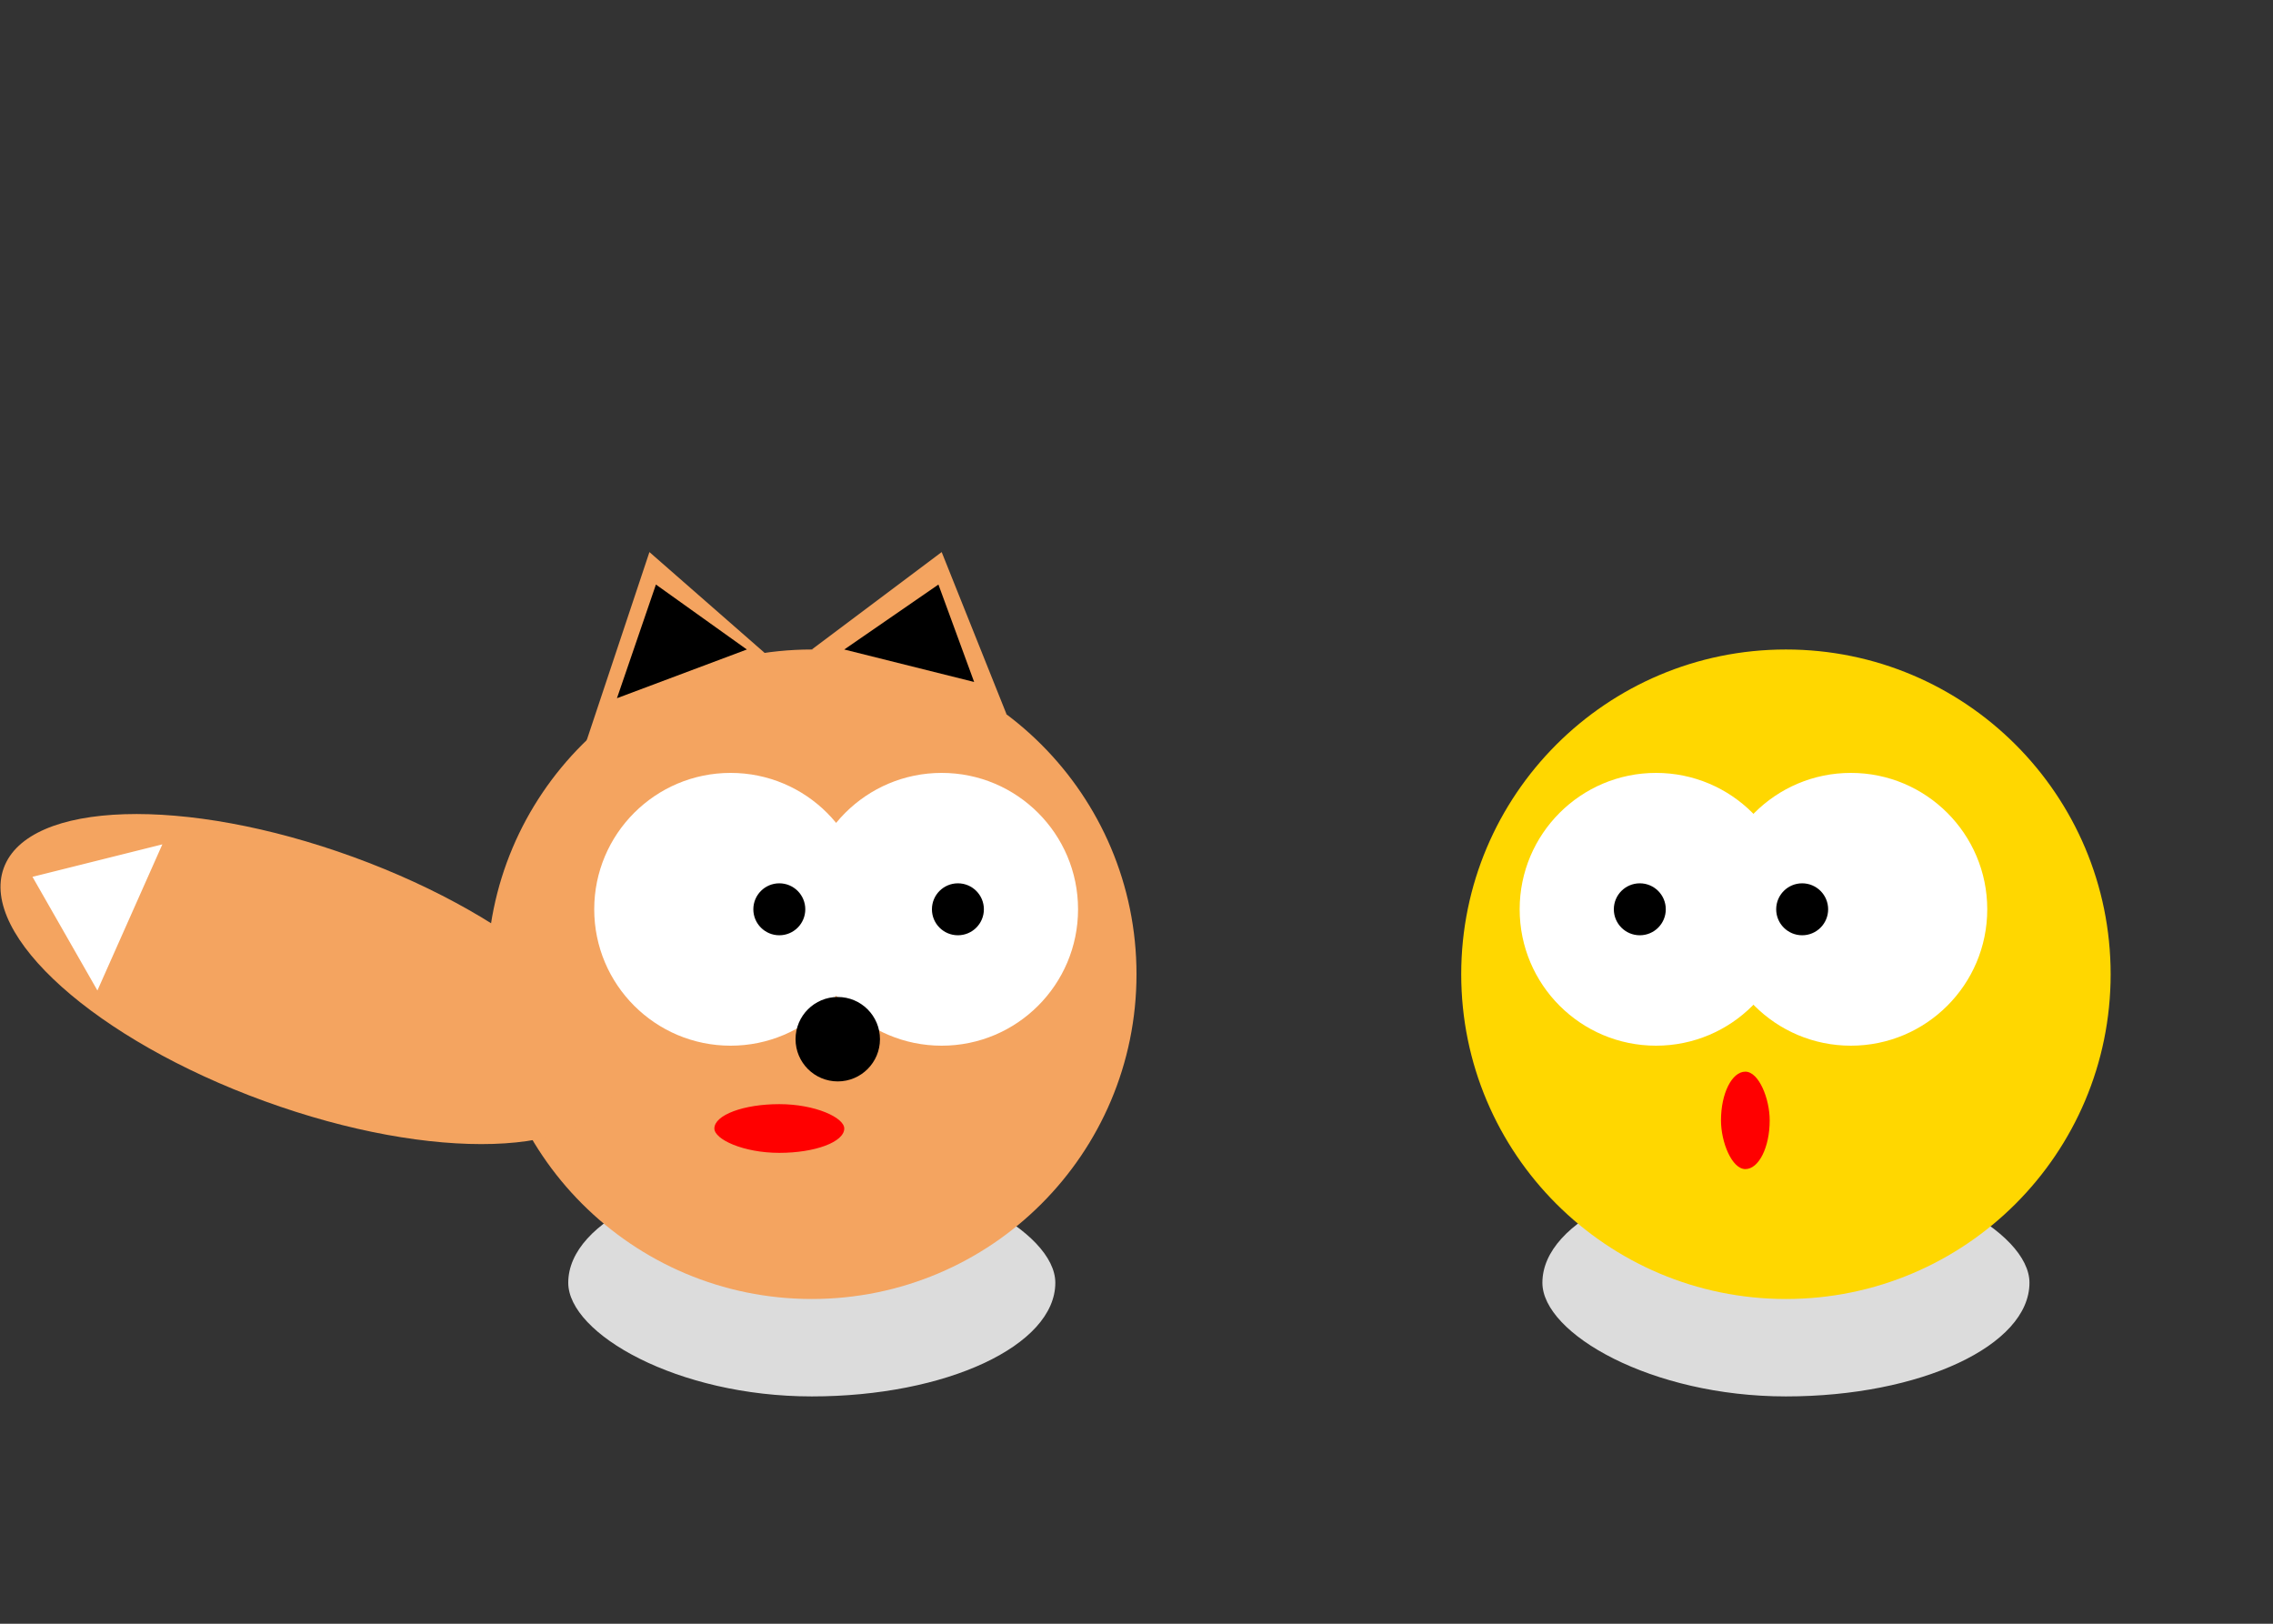 <svg xmlns="http://www.w3.org/2000/svg" xmlns:xlink="http://www.w3.org/1999/xlink" width="700" height="500" viewBox="0 0 700 500" >
     <rect x="0" y="0" width="700" height="500" fill="#333333" stroke="none"/>
     <rect x="475" y="360" width="150px" height="70px" rx="100" ry="100" fill="#DCDCDC"/>
    <circle cx="550" cy="300" r="100" fill="#FFD700"/>
    <circle cx="510" cy="280" r="42" fill="white"/>
    <circle cx="570" cy="280" r="42" fill="white"/>
    <circle cx="555" cy="280" r="8" fill="black"/>
    <circle cx="505" cy="280" r="8" fill="black"/>
    <rect x="530" y="330" width="15px" height="30px" rx="50" ry="50" fill="red"/>
    <rect x="175" y="360" width="150px" height="70px" rx="100" ry="100" fill="#DCDCDC"/>
    <circle cx="250" cy="300" r="100" fill="#F4A460"/>
    <circle cx="225" cy="280" r="42" fill="white"/>
    <circle cx="290" cy="280" r="42" fill="white"/>
    <circle cx="240" cy="280" r="8" fill="black"/>
    <circle cx="295" cy="280" r="8" fill="black"/>
    <circle cx="258" cy="320" r="13" fill="black"/>
    <rect x="220" y="340" width="40px" height="15px" rx="50" ry="50" fill="red"/>
    <polygon points="180 230, 240 205, 200 170" fill="#F4A460"/>
    <polygon points="250 200, 310 220, 290 170" fill="#F4A460"/>
    <polygon points="190 215, 230 200, 202 180" fill="black"/>
    <polygon points="260 200, 300 210, 289 180" fill="black"/>
    <ellipse rx="100" ry="40" cx="210" cy="290" fill="#F4A460" transform="rotate(20 120 -30)"/> 
    <polygon points="10 270, 30 305, 50 260" fill="white"/>
    </svg>